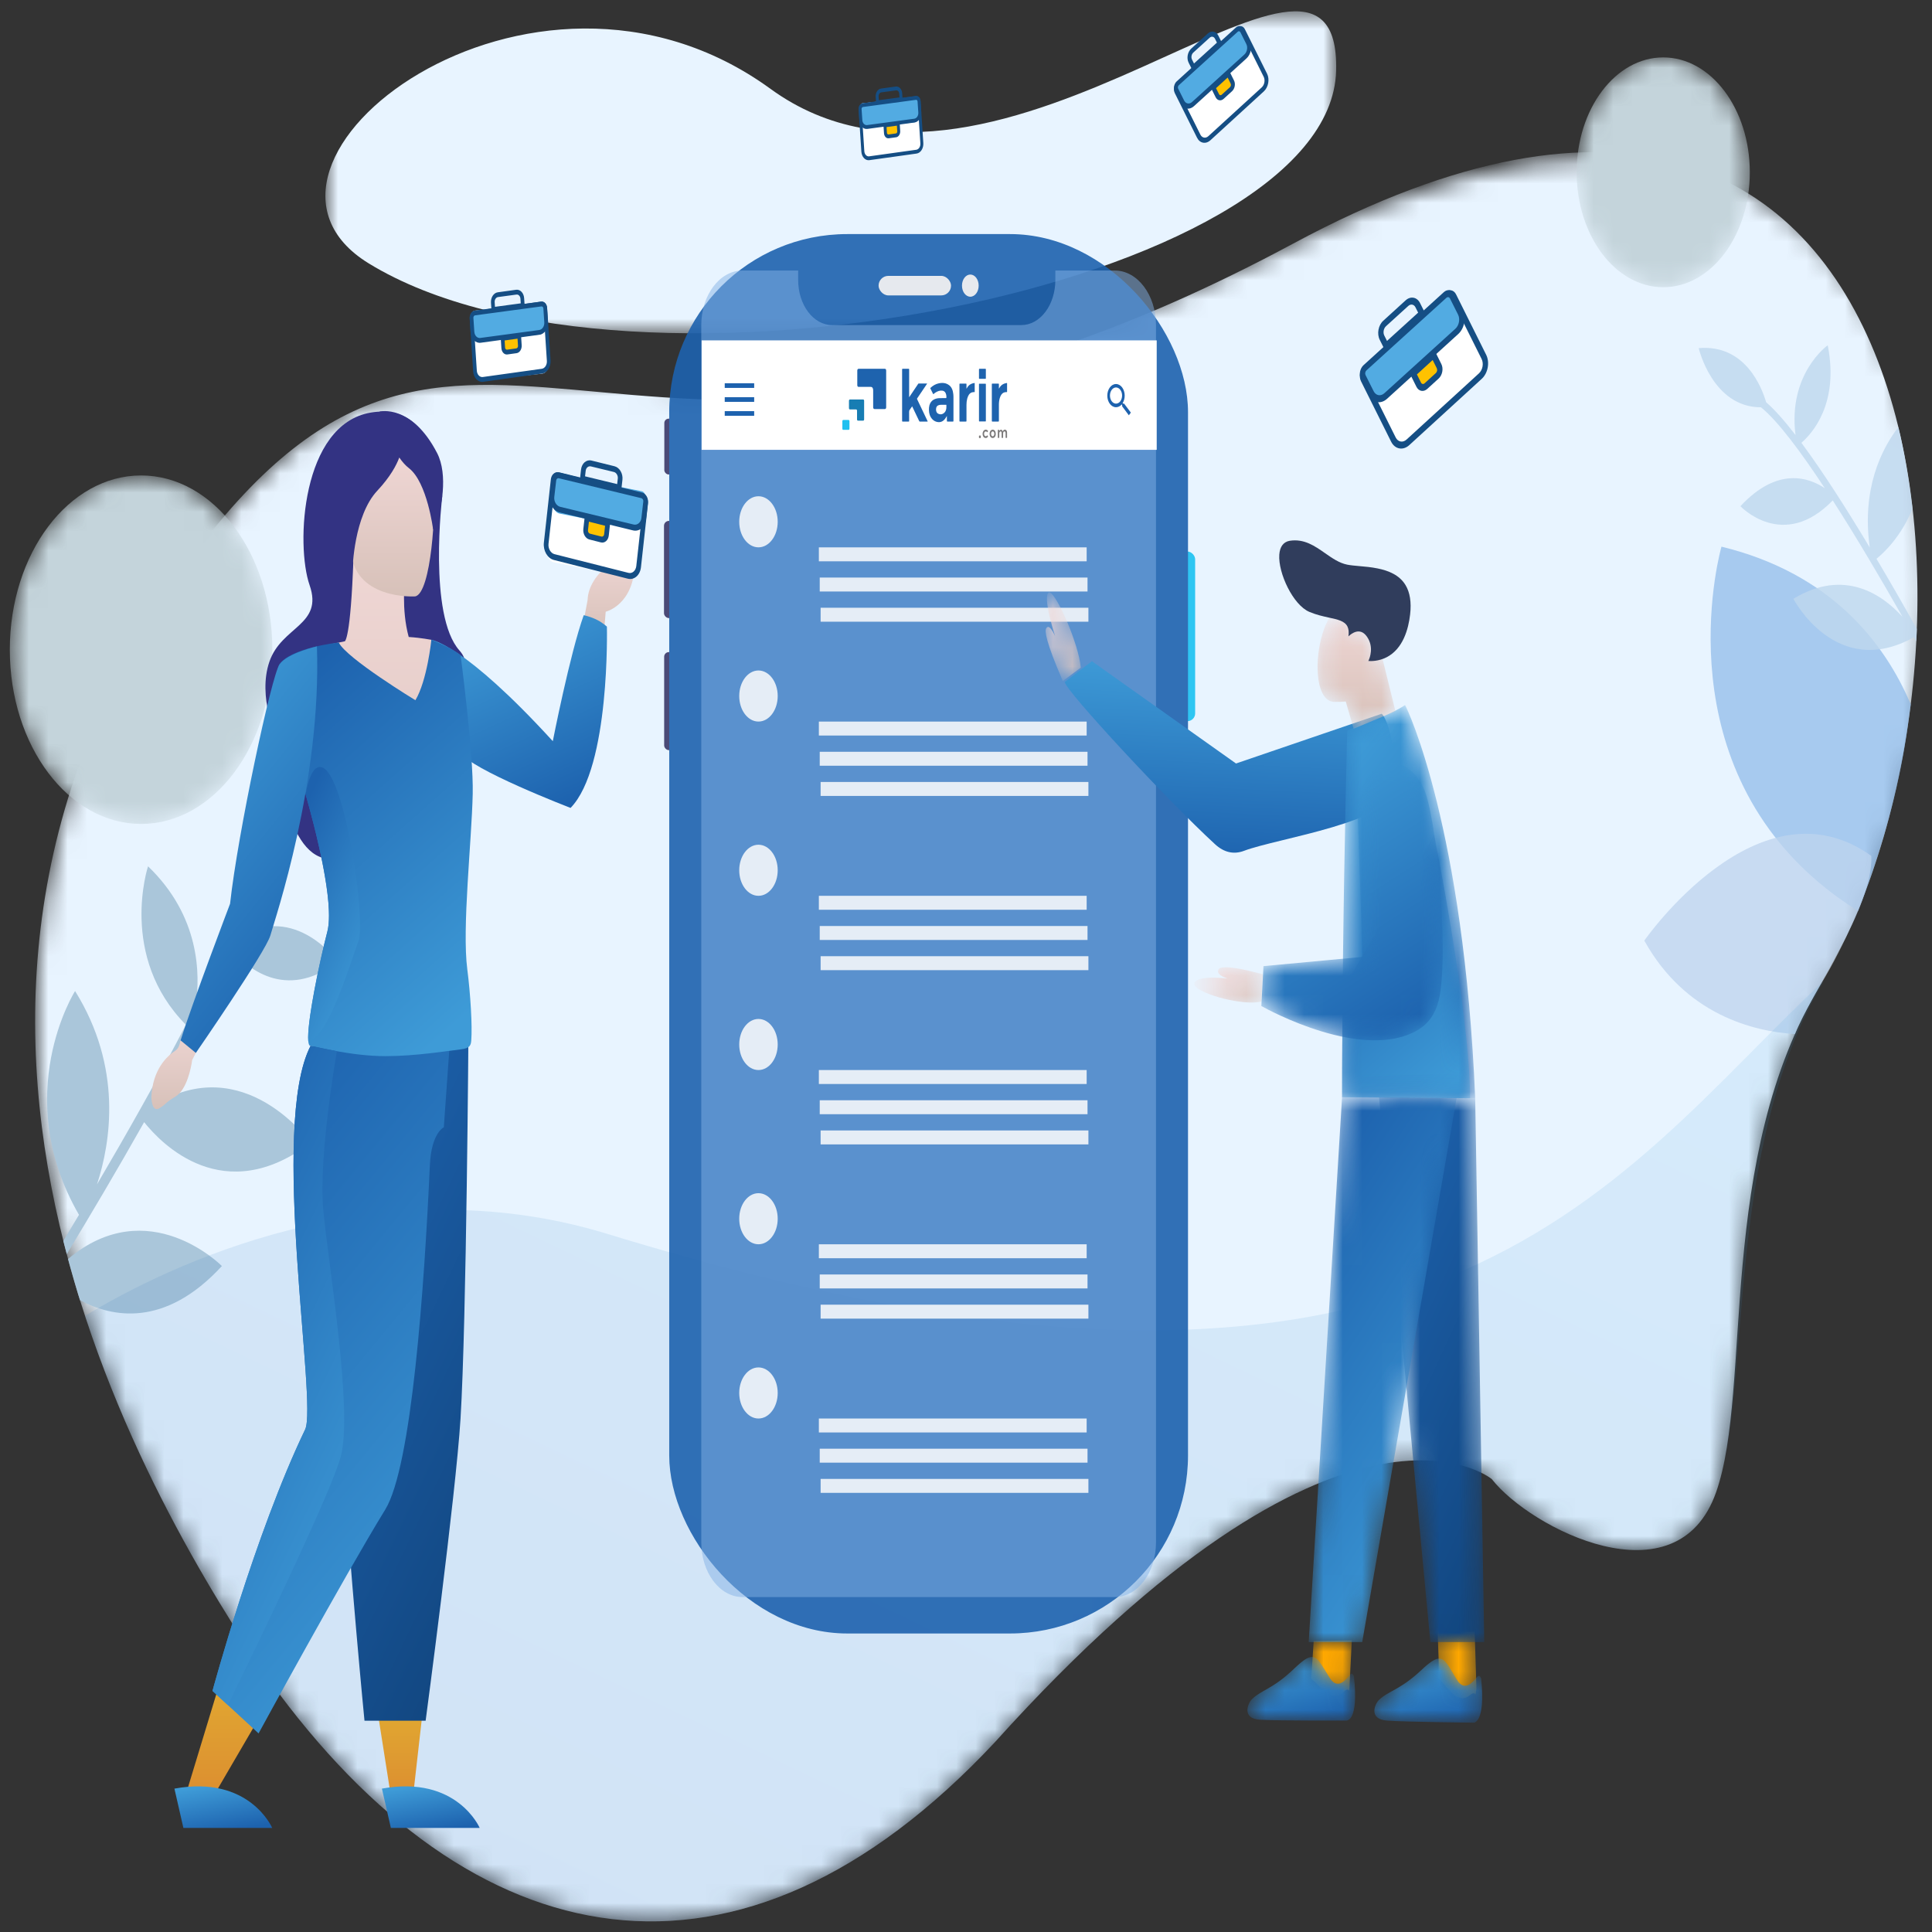 <svg width="100" height="100" viewBox="0 0 100 100" fill="none" xmlns="http://www.w3.org/2000/svg">
<rect x="0" y="0" width="100" height="100" fill="#333333" stroke="none"/>
<mask id="mask0_7187_23570" style="mask-type:alpha" maskUnits="userSpaceOnUse" x="0" y="0" width="100" height="100">
<rect width="100" height="100" fill="white"/>
</mask>
<g mask="url(#mask0_7187_23570)">
<mask id="mask1_7187_23570" style="mask-type:alpha" maskUnits="userSpaceOnUse" x="1" y="8" width="99" height="92">
<path fill-rule="evenodd" clip-rule="evenodd" d="M31.556 19.893C23.254 19.295 17.679 18.697 10.327 28.308C-8.014 52.286 8.134 78.368 13.955 86.993C24.406 101.476 38.236 104.351 51.493 90.178C69.524 70.168 77.215 76.557 77.215 76.557C79.206 79.103 86.798 83.012 88.826 77.233C90.725 71.82 89.143 59.593 94.41 50.755C103.479 35.537 102.359 8.163 82.746 8.165C78.412 8.165 73.174 9.502 66.945 12.602C49.991 21.041 39.52 20.467 31.556 19.893Z" fill="white"/>
</mask>
<g mask="url(#mask1_7187_23570)">
<path fill-rule="evenodd" clip-rule="evenodd" d="M10.327 28.308C24.731 9.477 32.67 31.037 66.945 12.603C101.22 -5.832 104.247 34.473 94.241 50.957C88.783 59.948 90.725 71.82 88.826 77.234C86.798 83.012 79.207 79.103 77.215 76.557C77.215 76.557 69.524 70.168 51.493 90.178C38.236 104.351 24.406 101.476 13.955 86.993C8.134 78.368 -8.014 52.286 10.327 28.308Z" fill="#E8F4FF"/>
</g>
<path fill-rule="evenodd" clip-rule="evenodd" d="M13.481 45.239C14.178 44.552 16.032 42.27 14.995 38.206C14.995 38.206 12.234 40.5 13.088 44.844C12.714 46.57 11.578 49.177 10.129 52.051C10.374 50.419 10.343 47.417 7.663 44.84C7.663 44.84 6.117 49.502 9.622 53.042C8.198 55.792 6.541 58.715 5.022 61.301C5.736 59.11 6.348 55.248 3.886 51.296C3.886 51.296 0.495 56.662 4.088 62.879C3.809 63.346 3.538 63.797 3.278 64.227C3.304 64.34 3.38 64.627 3.426 64.803C3.439 64.849 3.449 64.887 3.455 64.913C4.637 62.966 6.059 60.571 7.461 58.083C8.36 59.211 11.589 62.556 16.076 59.152C16.076 59.152 12.647 54.287 7.94 57.226C9.481 54.458 10.962 51.624 12.033 49.203C12.713 50.008 14.732 51.875 17.487 49.785C17.487 49.785 15.323 46.715 12.34 48.493C12.863 47.255 13.261 46.147 13.481 45.239ZM4.141 67.296C5.784 68.184 8.53 68.744 11.485 65.53C11.485 65.53 7.681 61.672 3.521 65.165C3.615 65.542 4.097 67.199 4.141 67.296Z" fill="#AAC6DA"/>
<path opacity="0.641" fill-rule="evenodd" clip-rule="evenodd" d="M98.9 36.457C97.548 33.272 94.778 29.681 89.103 28.294C89.103 28.294 86.073 38.801 94.086 45.628C94.713 46.162 95.406 46.673 96.174 47.155C98.395 41.483 98.737 37.562 98.9 36.457Z" fill="#84B3E6"/>
<path opacity="0.764" fill-rule="evenodd" clip-rule="evenodd" d="M92.905 53.526C90.75 53.384 87.238 52.52 85.109 48.686C85.109 48.686 91.04 40.136 96.857 44.3C96.994 46.916 93.646 51.572 92.905 53.526Z" fill="#BED4EE"/>
<path opacity="0.803" fill-rule="evenodd" clip-rule="evenodd" d="M93.24 22.919C93.792 22.443 95.203 20.893 94.603 17.871C94.603 17.871 92.531 19.339 92.936 22.517C92.375 21.79 91.859 21.204 91.415 20.82C91.195 20.062 90.335 17.811 87.925 18.019C87.925 18.019 88.635 21.087 91.15 21.082C92.008 21.778 93.189 23.352 94.45 25.269C93.633 24.72 92.001 24.135 90.084 26.201C90.084 26.201 92.294 28.554 94.862 25.902C96.086 27.805 97.361 29.97 98.471 31.925C97.471 30.82 95.493 29.372 92.824 30.994C92.824 30.994 95.032 35.232 99.067 32.982C99.108 33.053 99.147 33.124 99.187 33.195C99.194 33.058 99.198 32.97 99.201 32.905C99.202 32.905 99.203 32.904 99.204 32.904C99.204 32.904 99.203 32.902 99.201 32.898C99.204 32.841 99.205 32.803 99.207 32.767C99.209 32.712 99.211 32.659 99.216 32.551C98.577 31.41 97.865 30.166 97.127 28.923C97.53 28.596 98.404 27.766 98.992 26.329C98.82 24.919 98.628 23.68 98.259 22.106C97.379 23.254 96.354 25.303 96.778 28.338C95.582 26.346 94.339 24.397 93.24 22.919Z" fill="#BED7EE"/>
<path opacity="0.114" fill-rule="evenodd" clip-rule="evenodd" d="M31.443 63.868C19.49 60.2 8.634 65.55 4.4 68.108C7.165 76.546 11.488 83.338 13.955 86.993C24.406 101.476 38.236 104.351 51.493 90.178C69.524 70.168 77.215 76.557 77.215 76.557C79.206 79.104 86.798 83.012 88.826 77.234C90.725 71.82 89.143 59.594 94.41 50.755C83.256 61.189 74.276 77.012 31.443 63.868Z" fill="url(#paint0_linear_7187_23570)"/>
<mask id="mask2_7187_23570" style="mask-type:alpha" maskUnits="userSpaceOnUse" x="16" y="0" width="54" height="18">
<path fill-rule="evenodd" clip-rule="evenodd" d="M16.843 0.586H69.161V17.251H16.843V0.586Z" fill="white"/>
</mask>
<g mask="url(#mask2_7187_23570)">
<path fill-rule="evenodd" clip-rule="evenodd" d="M19.082 13.631C32.655 21.958 68.879 14.776 69.158 3.66C69.418 -6.729 51.803 13.27 39.881 4.599C27.447 -4.445 10.752 8.52 19.082 13.631Z" fill="#E8F4FF"/>
</g>
<mask id="mask3_7187_23570" style="mask-type:alpha" maskUnits="userSpaceOnUse" x="81" y="2" width="10" height="13">
<path fill-rule="evenodd" clip-rule="evenodd" d="M81.607 8.919C81.607 12.204 83.614 14.867 86.089 14.867C88.563 14.867 90.57 12.204 90.57 8.919C90.57 5.634 88.563 2.971 86.089 2.971C83.614 2.971 81.607 5.634 81.607 8.919Z" fill="white"/>
</mask>
<g mask="url(#mask3_7187_23570)">
<path fill-rule="evenodd" clip-rule="evenodd" d="M81.607 8.919C81.607 12.204 83.614 14.867 86.089 14.867C88.563 14.867 90.57 12.204 90.57 8.919C90.57 5.634 88.563 2.971 86.089 2.971C83.614 2.971 81.607 5.634 81.607 8.919Z" fill="#C4D4DB"/>
</g>
<mask id="mask4_7187_23570" style="mask-type:alpha" maskUnits="userSpaceOnUse" x="0" y="24" width="15" height="19">
<path fill-rule="evenodd" clip-rule="evenodd" d="M0.508 33.628C0.508 38.609 3.55 42.647 7.303 42.647C11.056 42.647 14.098 38.609 14.098 33.628C14.098 28.646 11.056 24.609 7.303 24.609C3.55 24.609 0.508 28.646 0.508 33.628Z" fill="white"/>
</mask>
<g mask="url(#mask4_7187_23570)">
<path fill-rule="evenodd" clip-rule="evenodd" d="M0.508 33.628C0.508 38.609 3.55 42.647 7.303 42.647C11.056 42.647 14.098 38.609 14.098 33.628C14.098 28.646 11.056 24.609 7.303 24.609C3.55 24.609 0.508 28.646 0.508 33.628Z" fill="#C4D4DB"/>
</g>
<g opacity="0.9">
<rect x="61.059" y="28.547" width="0.802" height="8.78" rx="0.401" fill="#1AC1F1"/>
<rect x="34.385" y="21.669" width="0.45" height="2.891" rx="0.225" fill="#3A3768"/>
<rect x="34.368" y="26.961" width="0.507" height="5.032" rx="0.254" fill="#3A3768"/>
<rect x="34.377" y="33.752" width="0.483" height="5.075" rx="0.242" fill="#3A3768"/>
<rect x="34.639" y="12.116" width="26.852" height="72.433" rx="9.215" fill="#1D62AE"/>
<rect x="45.475" y="14.279" width="3.75" height="1.011" rx="0.505" fill="#E6E8EC"/>
<ellipse cx="50.224" cy="14.784" rx="0.432" ry="0.574" fill="#E6E8EC"/>
</g>
<path opacity="0.5" d="M57.701 14.003H54.625V14.495C54.625 15.114 54.44 15.706 54.111 16.143C53.781 16.58 53.335 16.826 52.869 16.826H43.069C42.099 16.826 41.313 15.783 41.313 14.495V14.003H38.431C37.253 14.003 36.298 15.271 36.298 16.834V79.832C36.298 81.396 37.253 82.663 38.431 82.663H57.701C58.879 82.663 59.834 81.396 59.834 79.832V16.834C59.834 15.271 58.879 14.003 57.701 14.003Z" fill="#84B3E6"/>
<path fill-rule="evenodd" clip-rule="evenodd" d="M19.412 87.758L20.213 92.845L21.421 92.607L21.955 87.904L19.412 87.758Z" fill="url(#paint1_linear_7187_23570)"/>
<path fill-rule="evenodd" clip-rule="evenodd" d="M20.231 94.612H24.828C24.828 94.612 23.652 91.869 19.768 92.579L20.231 94.612Z" fill="url(#paint2_linear_7187_23570)"/>
<path fill-rule="evenodd" clip-rule="evenodd" d="M11.729 85.938L9.715 92.565L11.138 92.816L14.088 87.758L11.729 85.938Z" fill="url(#paint3_linear_7187_23570)"/>
<path fill-rule="evenodd" clip-rule="evenodd" d="M9.028 92.579L9.492 94.612H14.088C14.088 94.612 12.912 91.869 9.028 92.579Z" fill="url(#paint4_linear_7187_23570)"/>
<path fill-rule="evenodd" clip-rule="evenodd" d="M31.244 32.978L31.351 31.662C31.351 31.662 32.798 31.326 32.859 29.189C32.859 29.189 32.836 28.311 32.395 28.604C31.955 28.897 32.148 28.867 31.522 29.262C30.896 29.657 30.429 30.392 30.415 31.052L30.126 32.602L31.244 32.978Z" fill="url(#paint5_linear_7187_23570)"/>
<path fill-rule="evenodd" clip-rule="evenodd" d="M24.249 53.112C24.249 53.112 24.15 68.359 23.836 73.442C23.595 77.347 22.031 89.063 22.031 89.063H18.866C18.866 89.063 15.996 59.877 17.436 54.411L24.249 53.112Z" fill="url(#paint6_linear_7187_23570)"/>
<path fill-rule="evenodd" clip-rule="evenodd" d="M22.889 25.704C22.889 25.704 22.776 20.745 19.189 21.355C15.602 21.965 15.301 28.205 16.024 30.285C16.748 32.365 14.578 32.406 13.945 34.246C13.312 36.086 14.336 38.166 14.337 38.686C14.337 39.206 14.775 44.536 17.156 44.456C19.537 44.376 23.538 44.219 23.348 38.646C23.251 35.791 24.724 34.724 23.782 33.67C22.149 31.843 22.889 25.704 22.889 25.704Z" fill="#333383"/>
<path fill-rule="evenodd" clip-rule="evenodd" d="M15.793 73.992C16.447 72.633 13.935 58.284 16.074 54.136L16.962 54.134L23.27 54.137L22.972 58.35C22.972 58.35 22.332 58.625 22.251 60.291C21.962 66.64 21.313 75.902 19.939 78.137C17.798 81.621 13.384 89.721 13.384 89.721L11.793 88.254L10.999 87.522C10.999 87.522 13.182 79.428 15.793 73.992Z" fill="url(#paint7_linear_7187_23570)"/>
<path fill-rule="evenodd" clip-rule="evenodd" d="M15.639 33.777C16.431 33.508 17.17 33.32 17.846 33.193C17.846 33.193 18.149 33.113 18.294 28.891L20.962 29.97C20.962 29.97 20.76 31.528 21.155 32.97C21.863 33.018 22.276 33.115 22.328 33.115C22.328 33.115 24.611 39.663 24.245 42.663C23.879 45.662 23.99 54.017 23.99 54.017L16.052 54.006C16.052 54.006 16.329 51.814 17.061 49.346C17.793 46.877 15.639 33.777 15.639 33.777Z" fill="url(#paint8_linear_7187_23570)"/>
<path fill-rule="evenodd" clip-rule="evenodd" d="M22.328 33.115C22.328 33.115 24.007 33.321 28.613 38.363C28.613 38.363 29.497 33.849 30.213 31.843C30.213 31.843 30.546 31.902 30.932 32.1C31.195 32.235 31.413 32.433 31.413 32.433C31.413 32.433 31.59 39.711 29.532 41.818C29.532 41.818 24.254 39.786 23.866 38.955C23.478 38.123 22.328 33.115 22.328 33.115Z" fill="url(#paint9_linear_7187_23570)"/>
<path fill-rule="evenodd" clip-rule="evenodd" d="M9.761 52.956L9.345 53.849C9.295 54.093 9.237 54.276 9.066 54.388C8.654 54.657 7.893 55.348 7.835 56.8C7.835 56.8 7.848 57.621 8.263 57.355C8.678 57.089 8.497 57.114 9.087 56.755C9.676 56.396 9.895 55.255 9.947 54.867L10.357 54.075L9.761 52.956Z" fill="url(#paint10_linear_7187_23570)"/>
<path fill-rule="evenodd" clip-rule="evenodd" d="M15.53 40.135C15.539 40.162 15.543 40.176 15.543 40.176C15.543 40.176 15.656 40.535 15.817 41.106C16.325 42.891 17.325 46.75 16.943 48.222C16.516 49.869 15.876 52.972 15.956 53.881C15.97 54.044 16.007 54.136 16.074 54.136C16.165 54.136 16.692 54.275 17.436 54.41H17.437C18.146 54.539 19.052 54.666 19.962 54.666C21.516 54.666 23.186 54.391 23.862 54.313C24.333 54.259 24.374 54.091 24.393 53.85C24.451 53.097 24.353 51.454 24.187 50.173C23.909 48.026 24.413 43.569 24.468 41.084C24.515 39.01 23.841 33.915 23.841 33.915C23.841 33.915 23.549 33.612 22.328 33.115C22.328 33.115 22.111 35.231 21.501 36.243C21.501 36.243 17.926 34.071 17.533 33.255C17.533 33.255 15.033 33.531 14.471 34.381C13.939 35.185 15.374 39.656 15.53 40.135Z" fill="url(#paint11_linear_7187_23570)"/>
<path fill-rule="evenodd" clip-rule="evenodd" d="M16.404 33.454C16.404 33.454 14.887 33.806 14.471 34.381C14.055 34.957 12.305 43.137 11.908 46.779C11.908 46.779 9.981 51.844 9.345 53.849L10.137 54.499C10.137 54.499 13.758 49.259 13.995 48.415C14.232 47.57 16.646 40.5 16.404 33.454Z" fill="url(#paint12_linear_7187_23570)"/>
<path fill-rule="evenodd" clip-rule="evenodd" d="M16.555 39.7C16.61 39.7 16.669 39.715 16.73 39.746C17.902 40.34 18.953 47.702 18.547 48.731C18.177 49.666 17.017 53.737 15.956 53.881C15.951 53.828 15.949 53.769 15.949 53.703C15.949 52.62 16.541 49.774 16.943 48.222C17.002 47.995 17.028 47.711 17.028 47.387C17.028 45.609 16.247 42.616 15.817 41.106C15.968 40.312 16.198 39.7 16.555 39.7Z" fill="url(#paint13_linear_7187_23570)"/>
<path fill-rule="evenodd" clip-rule="evenodd" d="M10.999 87.521L11.793 88.253C13.236 85.306 17.101 77.335 17.633 75.409C18.29 73.034 16.977 65.355 16.73 62.584C16.483 59.814 17.437 54.41 17.437 54.41L16.074 54.136C13.935 58.284 16.447 72.633 15.793 73.992C13.182 79.427 10.999 87.521 10.999 87.521Z" fill="url(#paint14_linear_7187_23570)"/>
<path fill-rule="evenodd" clip-rule="evenodd" d="M21.481 30.87C21.481 30.87 18.226 31.067 18.165 28.375C18.103 25.682 17.642 23.895 19.717 23.655C21.793 23.415 22.22 24.426 22.406 25.318C22.591 26.21 22.326 30.749 21.481 30.87Z" fill="url(#paint15_linear_7187_23570)"/>
<path fill-rule="evenodd" clip-rule="evenodd" d="M18.103 23.503C18.807 22.729 19.653 21.302 19.653 21.302C19.653 21.302 21.304 20.892 22.626 23.452C23.195 24.555 22.894 26.407 22.419 27.416C22.419 27.416 22.115 24.962 21.164 24.23C20.984 24.092 20.818 23.9 20.667 23.681C20.523 24.07 20.21 24.672 19.529 25.399C18.316 26.694 18.252 29.43 18.252 29.43C18.252 29.43 17.008 24.707 18.103 23.503Z" fill="#333383"/>
<rect x="36.317" y="17.618" width="23.554" height="5.665" fill="white"/>
<path fill-rule="evenodd" clip-rule="evenodd" d="M45.868 20.131V21.073C45.868 21.139 45.845 21.172 45.798 21.173C45.621 21.173 45.443 21.173 45.266 21.172C45.22 21.172 45.195 21.137 45.195 21.072C45.195 20.782 45.195 20.492 45.195 20.202C45.195 20.089 45.15 20.025 45.068 20.025C44.86 20.025 44.653 20.025 44.444 20.025C44.397 20.025 44.373 19.992 44.373 19.925C44.373 19.68 44.373 19.434 44.373 19.188C44.373 19.124 44.397 19.089 44.443 19.089C44.895 19.088 45.347 19.088 45.8 19.089C45.845 19.089 45.868 19.123 45.868 19.187V20.131Z" fill="#1E63AE"/>
<path fill-rule="evenodd" clip-rule="evenodd" d="M47.057 20.563C47.102 20.496 47.143 20.435 47.184 20.374C47.297 20.206 47.41 20.038 47.524 19.869C47.53 19.859 47.537 19.851 47.549 19.851C47.693 19.852 47.837 19.852 47.981 19.852C47.983 19.852 47.985 19.853 47.989 19.854C47.95 19.912 47.913 19.968 47.875 20.024C47.742 20.222 47.608 20.42 47.474 20.618C47.462 20.634 47.462 20.645 47.471 20.664C47.65 21.04 47.829 21.416 48.008 21.791C48.012 21.799 48.017 21.806 48.018 21.817C48.011 21.823 48.004 21.82 47.997 21.82C47.868 21.82 47.739 21.82 47.61 21.821C47.594 21.821 47.586 21.813 47.578 21.796C47.461 21.55 47.343 21.305 47.226 21.059C47.222 21.05 47.218 21.042 47.212 21.031C47.171 21.091 47.132 21.152 47.09 21.206C47.062 21.241 47.055 21.279 47.056 21.329C47.058 21.478 47.057 21.628 47.057 21.778C47.057 21.817 47.054 21.82 47.026 21.82C46.925 21.82 46.825 21.82 46.724 21.82C46.696 21.82 46.693 21.816 46.693 21.777V19.132C46.693 19.094 46.697 19.089 46.724 19.089H47.026C47.055 19.089 47.057 19.092 47.057 19.133V20.521V20.563Z" fill="#1E63AE"/>
<path fill-rule="evenodd" clip-rule="evenodd" d="M48.822 20.952C48.783 20.952 48.745 20.952 48.707 20.952C48.656 20.953 48.606 20.959 48.558 20.983C48.508 21.008 48.47 21.05 48.455 21.124C48.43 21.243 48.47 21.364 48.553 21.409C48.647 21.459 48.742 21.46 48.833 21.399C48.909 21.348 48.964 21.269 48.98 21.149C48.988 21.09 48.984 21.029 48.985 20.968C48.986 20.949 48.977 20.952 48.968 20.952H48.822ZM49.011 21.529C48.979 21.58 48.953 21.628 48.921 21.671C48.818 21.808 48.695 21.863 48.555 21.848C48.438 21.836 48.332 21.786 48.24 21.682C48.138 21.566 48.087 21.415 48.082 21.233C48.08 21.149 48.084 21.065 48.105 20.985C48.143 20.84 48.22 20.75 48.318 20.691C48.426 20.627 48.539 20.608 48.655 20.607C48.753 20.606 48.851 20.607 48.949 20.606C48.986 20.606 48.986 20.606 48.986 20.556C48.987 20.516 48.983 20.477 48.976 20.438C48.951 20.312 48.88 20.235 48.777 20.221C48.646 20.202 48.524 20.25 48.407 20.326C48.376 20.346 48.346 20.369 48.318 20.396C48.31 20.405 48.305 20.407 48.298 20.393C48.251 20.297 48.203 20.201 48.155 20.105C48.148 20.091 48.152 20.085 48.16 20.077C48.291 19.953 48.435 19.874 48.592 19.841C48.712 19.815 48.832 19.811 48.951 19.846C49.014 19.865 49.074 19.896 49.13 19.94C49.259 20.041 49.323 20.2 49.343 20.4C49.35 20.46 49.351 20.52 49.351 20.58C49.351 20.977 49.351 21.375 49.351 21.772C49.351 21.818 49.35 21.82 49.316 21.82H49.046C49.014 21.82 49.011 21.817 49.011 21.773V21.529Z" fill="#1E63AE"/>
<path fill-rule="evenodd" clip-rule="evenodd" d="M51.706 20.117C51.724 20.086 51.741 20.055 51.76 20.027C51.828 19.926 51.916 19.877 52.009 19.847C52.043 19.836 52.076 19.83 52.11 19.824C52.122 19.822 52.126 19.826 52.126 19.843C52.126 19.986 52.125 20.129 52.126 20.271C52.126 20.293 52.12 20.295 52.107 20.295C52.057 20.293 52.008 20.298 51.96 20.318C51.855 20.362 51.791 20.464 51.75 20.6C51.717 20.71 51.703 20.826 51.703 20.944C51.702 21.22 51.703 21.495 51.703 21.77C51.703 21.816 51.7 21.82 51.668 21.82C51.568 21.82 51.467 21.82 51.367 21.82C51.342 21.82 51.337 21.813 51.337 21.779C51.337 21.151 51.337 20.523 51.337 19.895C51.337 19.861 51.342 19.856 51.366 19.856C51.468 19.855 51.57 19.855 51.672 19.856C51.698 19.856 51.703 19.862 51.703 19.897C51.703 19.96 51.703 20.023 51.703 20.087C51.703 20.096 51.701 20.106 51.706 20.117Z" fill="#1E63AE"/>
<path fill-rule="evenodd" clip-rule="evenodd" d="M50.025 20.123C50.035 20.107 50.041 20.098 50.047 20.087C50.113 19.958 50.206 19.892 50.313 19.853C50.353 19.839 50.393 19.831 50.434 19.824C50.446 19.822 50.451 19.825 50.45 19.843C50.45 19.986 50.45 20.128 50.451 20.271C50.451 20.293 50.444 20.296 50.432 20.295C50.386 20.294 50.341 20.297 50.297 20.313C50.174 20.357 50.105 20.477 50.063 20.634C50.036 20.737 50.025 20.843 50.025 20.952C50.025 21.226 50.025 21.499 50.025 21.772C50.025 21.817 50.023 21.82 49.991 21.82C49.891 21.82 49.791 21.82 49.691 21.82C49.665 21.82 49.661 21.815 49.661 21.779V19.898C49.661 19.859 49.663 19.856 49.692 19.856C49.792 19.855 49.893 19.855 49.994 19.856C50.022 19.856 50.025 19.86 50.025 19.898V20.123Z" fill="#1E63AE"/>
<path fill-rule="evenodd" clip-rule="evenodd" d="M50.672 20.836V19.906C50.672 19.862 50.673 19.861 50.705 19.861C50.803 19.861 50.902 19.861 51 19.861C51.026 19.861 51.028 19.863 51.028 19.9V21.774C51.028 21.811 51.026 21.814 51.001 21.814C50.9 21.814 50.8 21.814 50.7 21.814C50.675 21.814 50.672 21.811 50.672 21.774C50.672 21.462 50.672 21.149 50.672 20.836Z" fill="#1E63AE"/>
<path fill-rule="evenodd" clip-rule="evenodd" d="M44.727 21.227C44.727 21.384 44.727 21.542 44.727 21.699C44.727 21.75 44.711 21.772 44.675 21.772C44.587 21.772 44.499 21.772 44.411 21.772C44.376 21.772 44.36 21.75 44.36 21.699C44.36 21.556 44.36 21.414 44.36 21.271C44.36 21.213 44.343 21.191 44.301 21.191H43.997C43.958 21.191 43.942 21.169 43.942 21.116V20.753C43.942 20.703 43.959 20.678 43.995 20.678C44.222 20.678 44.448 20.678 44.675 20.678C44.71 20.678 44.727 20.702 44.727 20.752C44.727 20.91 44.727 21.068 44.727 21.227Z" fill="#177DB3"/>
<path fill-rule="evenodd" clip-rule="evenodd" d="M43.601 21.994C43.601 21.931 43.601 21.867 43.601 21.804C43.601 21.762 43.618 21.737 43.648 21.737C43.739 21.737 43.829 21.737 43.92 21.737C43.95 21.737 43.968 21.762 43.968 21.804C43.968 21.931 43.968 22.057 43.968 22.184C43.968 22.224 43.95 22.249 43.921 22.249C43.83 22.249 43.739 22.249 43.647 22.249C43.618 22.249 43.601 22.225 43.601 22.184C43.601 22.121 43.601 22.058 43.601 21.994Z" fill="#1FC0F0"/>
<path fill-rule="evenodd" clip-rule="evenodd" d="M51.028 19.35C51.028 19.425 51.028 19.501 51.028 19.576C51.028 19.6 51.022 19.609 51.005 19.609C50.902 19.608 50.799 19.608 50.696 19.609C50.679 19.609 50.672 19.6 50.672 19.576C50.673 19.424 50.673 19.273 50.672 19.121C50.672 19.097 50.679 19.088 50.696 19.088C50.799 19.089 50.902 19.089 51.005 19.088C51.022 19.088 51.028 19.097 51.028 19.121C51.028 19.198 51.028 19.274 51.028 19.35Z" fill="#1E63AE"/>
<path fill-rule="evenodd" clip-rule="evenodd" d="M51.724 22.297C51.804 22.214 51.854 22.221 51.899 22.325C51.907 22.312 51.913 22.298 51.922 22.288C51.962 22.238 52.009 22.226 52.058 22.25C52.103 22.272 52.124 22.322 52.125 22.386C52.127 22.472 52.125 22.558 52.126 22.644C52.126 22.66 52.123 22.667 52.11 22.666C52.095 22.665 52.08 22.665 52.066 22.666C52.052 22.668 52.049 22.66 52.049 22.642C52.049 22.578 52.049 22.514 52.049 22.449C52.049 22.437 52.049 22.425 52.048 22.414C52.046 22.363 52.028 22.334 51.997 22.33C51.964 22.325 51.934 22.354 51.925 22.4C51.923 22.416 51.922 22.433 51.921 22.45C51.921 22.514 51.921 22.578 51.921 22.643C51.922 22.66 51.918 22.668 51.905 22.666C51.89 22.665 51.875 22.665 51.86 22.666C51.846 22.668 51.843 22.659 51.844 22.642C51.844 22.566 51.844 22.49 51.843 22.413C51.843 22.367 51.829 22.338 51.805 22.331C51.777 22.322 51.746 22.342 51.732 22.379C51.728 22.388 51.726 22.397 51.725 22.407C51.723 22.42 51.722 22.434 51.722 22.448C51.722 22.496 51.722 22.543 51.722 22.591C51.722 22.671 51.715 22.679 51.657 22.666C51.644 22.663 51.647 22.651 51.647 22.64C51.646 22.517 51.646 22.395 51.646 22.272V22.269C51.645 22.252 51.65 22.245 51.662 22.247C51.668 22.248 51.673 22.247 51.679 22.247C51.718 22.247 51.718 22.247 51.724 22.297Z" fill="#7C7A7A"/>
<path fill-rule="evenodd" clip-rule="evenodd" d="M51.465 22.455C51.465 22.381 51.43 22.328 51.382 22.329C51.333 22.329 51.299 22.382 51.299 22.457C51.299 22.53 51.334 22.584 51.383 22.583C51.431 22.582 51.465 22.529 51.465 22.455ZM51.381 22.672C51.288 22.672 51.221 22.579 51.222 22.453C51.223 22.328 51.291 22.239 51.386 22.24C51.478 22.241 51.542 22.333 51.541 22.464C51.541 22.582 51.471 22.673 51.381 22.672Z" fill="#7C7A7A"/>
<path fill-rule="evenodd" clip-rule="evenodd" d="M51.02 22.672C50.956 22.669 50.903 22.636 50.875 22.552C50.849 22.471 50.854 22.391 50.894 22.32C50.95 22.222 51.07 22.212 51.135 22.297C51.141 22.305 51.143 22.312 51.136 22.321C51.135 22.323 51.135 22.324 51.134 22.326C51.125 22.341 51.119 22.363 51.107 22.371C51.094 22.381 51.085 22.355 51.073 22.347C51.007 22.303 50.938 22.354 50.936 22.45C50.935 22.502 50.949 22.543 50.983 22.566C51.017 22.589 51.049 22.583 51.079 22.552C51.104 22.526 51.104 22.525 51.125 22.559C51.147 22.595 51.148 22.596 51.121 22.624C51.091 22.655 51.058 22.674 51.02 22.672Z" fill="#7C7A7A"/>
<path fill-rule="evenodd" clip-rule="evenodd" d="M50.721 22.545C50.768 22.546 50.766 22.535 50.766 22.609C50.765 22.673 50.773 22.674 50.719 22.674C50.664 22.674 50.673 22.673 50.672 22.608C50.672 22.534 50.668 22.546 50.721 22.545Z" fill="#7C7A7A"/>
<rect x="37.512" y="19.837" width="1.524" height="0.241" fill="#1D62AE"/>
<rect x="37.512" y="20.559" width="1.524" height="0.241" fill="#1D62AE"/>
<rect x="37.512" y="21.281" width="1.524" height="0.241" fill="#1D62AE"/>
<path fill-rule="evenodd" clip-rule="evenodd" d="M58.128 20.891H58.183L58.533 21.356L58.429 21.495L58.082 21.031V20.956L58.062 20.933C57.979 21.026 57.874 21.077 57.766 21.078C57.518 21.079 57.315 20.812 57.314 20.481C57.313 20.149 57.513 19.879 57.761 19.877C58.01 19.875 58.212 20.142 58.214 20.473C58.214 20.618 58.176 20.758 58.106 20.869L58.128 20.891ZM57.476 20.634C57.525 20.79 57.64 20.892 57.766 20.891C57.849 20.891 57.929 20.847 57.988 20.769C58.046 20.69 58.079 20.584 58.079 20.473C58.079 20.304 58.002 20.151 57.885 20.087C57.768 20.022 57.633 20.058 57.543 20.178C57.454 20.298 57.427 20.478 57.476 20.634Z" fill="#1D62AE"/>
<ellipse cx="39.258" cy="27.008" rx="0.996" ry="1.322" fill="#E5EDF6"/>
<rect x="42.384" y="28.331" width="13.861" height="0.722" fill="#E5EDF6"/>
<rect x="42.429" y="29.894" width="13.861" height="0.722" fill="#E5EDF6"/>
<rect x="42.475" y="31.457" width="13.861" height="0.722" fill="#E5EDF6"/>
<ellipse cx="39.258" cy="36.026" rx="0.996" ry="1.322" fill="#E5EDF6"/>
<rect x="42.384" y="37.349" width="13.861" height="0.722" fill="#E5EDF6"/>
<rect x="42.429" y="38.912" width="13.861" height="0.722" fill="#E5EDF6"/>
<rect x="42.475" y="40.475" width="13.861" height="0.722" fill="#E5EDF6"/>
<ellipse cx="39.258" cy="45.045" rx="0.996" ry="1.322" fill="#E5EDF6"/>
<rect x="42.384" y="46.367" width="13.861" height="0.722" fill="#E5EDF6"/>
<rect x="42.429" y="47.93" width="13.861" height="0.722" fill="#E5EDF6"/>
<rect x="42.475" y="49.493" width="13.861" height="0.722" fill="#E5EDF6"/>
<ellipse cx="39.258" cy="54.063" rx="0.996" ry="1.322" fill="#E5EDF6"/>
<rect x="42.384" y="55.385" width="13.861" height="0.722" fill="#E5EDF6"/>
<rect x="42.429" y="56.949" width="13.861" height="0.722" fill="#E5EDF6"/>
<rect x="42.475" y="58.512" width="13.861" height="0.722" fill="#E5EDF6"/>
<ellipse cx="39.258" cy="63.081" rx="0.996" ry="1.322" fill="#E5EDF6"/>
<rect x="42.384" y="64.404" width="13.861" height="0.722" fill="#E5EDF6"/>
<rect x="42.429" y="65.967" width="13.861" height="0.722" fill="#E5EDF6"/>
<rect x="42.475" y="67.53" width="13.861" height="0.722" fill="#E5EDF6"/>
<ellipse cx="39.258" cy="72.1" rx="0.996" ry="1.322" fill="#E5EDF6"/>
<rect x="42.384" y="73.422" width="13.861" height="0.722" fill="#E5EDF6"/>
<rect x="42.429" y="74.985" width="13.861" height="0.722" fill="#E5EDF6"/>
<rect x="42.475" y="76.548" width="13.861" height="0.722" fill="#E5EDF6"/>
<path fill-rule="evenodd" clip-rule="evenodd" d="M29.057 24.589L33.219 25.406C33.347 25.431 33.43 25.594 33.406 25.771L32.918 29.284C32.869 29.637 32.623 29.882 32.367 29.832L28.668 29.106C28.413 29.056 28.245 28.73 28.294 28.377L28.782 24.863C28.806 24.687 28.93 24.564 29.057 24.589Z" fill="white"/>
<path fill-rule="evenodd" clip-rule="evenodd" d="M33.228 25.544L28.921 24.453C28.722 24.403 28.54 24.562 28.512 24.809L28.151 28.087C28.105 28.499 28.337 28.9 28.667 28.984L32.496 29.953C32.826 30.037 33.131 29.771 33.176 29.36L33.538 26.082C33.565 25.835 33.426 25.594 33.228 25.544ZM28.753 24.874C28.762 24.792 28.823 24.739 28.889 24.756L33.194 25.844C33.26 25.861 33.306 25.941 33.297 26.023L32.936 29.295C32.909 29.542 32.726 29.701 32.528 29.651L28.701 28.683C28.503 28.633 28.364 28.393 28.391 28.146L28.753 24.874Z" fill="#154E84"/>
<path fill-rule="evenodd" clip-rule="evenodd" d="M29.007 24.59L33.216 25.421C33.346 25.446 33.43 25.612 33.405 25.792L33.271 26.767C33.221 27.125 32.972 27.375 32.714 27.324L28.972 26.586C28.714 26.535 28.545 26.203 28.594 25.844L28.729 24.869C28.753 24.689 28.878 24.565 29.007 24.59Z" fill="#52ABE2"/>
<path fill-rule="evenodd" clip-rule="evenodd" d="M33.231 25.495L28.954 24.45C28.758 24.402 28.576 24.556 28.549 24.795L28.45 25.659C28.405 26.057 28.634 26.444 28.962 26.524L32.763 27.453C33.091 27.533 33.394 27.276 33.439 26.878L33.538 26.014C33.565 25.775 33.427 25.543 33.231 25.495ZM28.789 24.868C28.798 24.789 28.858 24.738 28.924 24.754L33.195 25.785C33.26 25.801 33.306 25.877 33.297 25.956L33.199 26.809C33.172 27.044 32.99 27.197 32.794 27.149L28.997 26.233C28.801 26.186 28.663 25.956 28.69 25.721L28.789 24.868Z" fill="#154E84"/>
<path fill-rule="evenodd" clip-rule="evenodd" d="M30.414 26.821L31.455 27.025L31.367 27.664C31.342 27.841 31.219 27.964 31.091 27.939L30.512 27.825C30.384 27.8 30.301 27.637 30.325 27.46L30.414 26.821Z" fill="#FFC200"/>
<path fill-rule="evenodd" clip-rule="evenodd" d="M30.395 26.67C30.329 26.653 30.268 26.706 30.259 26.788L30.193 27.384C30.166 27.631 30.305 27.872 30.503 27.923L31.102 28.075C31.3 28.125 31.483 27.965 31.51 27.719L31.576 27.122C31.585 27.04 31.538 26.96 31.472 26.943L30.395 26.67ZM30.434 27.445L30.483 27.002L31.319 27.213L31.27 27.655C31.261 27.737 31.2 27.789 31.134 27.773L30.537 27.622C30.471 27.606 30.425 27.526 30.434 27.445Z" fill="#154E84"/>
<path fill-rule="evenodd" clip-rule="evenodd" d="M30.074 24.304L30.009 24.889L32.151 25.42L32.217 24.835C32.253 24.513 32.07 24.198 31.807 24.133L30.616 23.838C30.353 23.773 30.111 23.982 30.074 24.304ZM31.944 25.057L30.282 24.654L30.315 24.368C30.333 24.211 30.454 24.109 30.585 24.141L31.772 24.429C31.903 24.46 31.995 24.614 31.977 24.772L31.944 25.057Z" fill="#154E84"/>
<path fill-rule="evenodd" clip-rule="evenodd" d="M24.578 16.077L27.949 15.728C28.053 15.718 28.146 15.824 28.158 15.966L28.392 18.79C28.415 19.074 28.266 19.321 28.06 19.342L25.063 19.652C24.857 19.674 24.67 19.461 24.646 19.177L24.412 16.353C24.401 16.211 24.475 16.087 24.578 16.077Z" fill="white"/>
<path fill-rule="evenodd" clip-rule="evenodd" d="M28.01 15.612L24.574 16.091C24.416 16.113 24.298 16.297 24.312 16.501L24.489 19.212C24.511 19.553 24.743 19.799 25.006 19.762L28.061 19.336C28.324 19.299 28.52 18.993 28.497 18.653L28.32 15.941C28.307 15.737 28.168 15.59 28.01 15.612ZM24.503 16.476C24.498 16.407 24.538 16.346 24.59 16.339L28.026 15.86C28.078 15.853 28.125 15.902 28.129 15.97L28.306 18.679C28.32 18.883 28.202 19.066 28.044 19.088L24.99 19.514C24.832 19.536 24.693 19.388 24.68 19.184L24.503 16.476Z" fill="#154E84"/>
<path fill-rule="evenodd" clip-rule="evenodd" d="M24.58 16.083L27.983 15.729C28.087 15.718 28.182 15.826 28.194 15.97L28.258 16.753C28.282 17.041 28.131 17.292 27.923 17.314L24.898 17.629C24.689 17.651 24.501 17.435 24.477 17.146L24.413 16.363C24.401 16.219 24.476 16.094 24.58 16.083Z" fill="#52ABE2"/>
<path fill-rule="evenodd" clip-rule="evenodd" d="M28.006 15.611L24.574 16.078C24.416 16.099 24.298 16.279 24.312 16.479L24.36 17.203C24.382 17.536 24.614 17.777 24.877 17.741L27.928 17.326C28.191 17.29 28.386 16.991 28.364 16.657L28.316 15.934C28.303 15.734 28.164 15.589 28.006 15.611ZM24.503 16.455C24.498 16.389 24.537 16.329 24.59 16.322L28.022 15.86C28.074 15.852 28.121 15.9 28.125 15.966L28.173 16.684C28.186 16.882 28.069 17.06 27.911 17.081L24.861 17.492C24.703 17.514 24.564 17.37 24.551 17.172L24.503 16.455Z" fill="#154E84"/>
<path fill-rule="evenodd" clip-rule="evenodd" d="M26.015 17.479L26.858 17.392L26.901 17.906C26.913 18.048 26.838 18.171 26.735 18.182L26.266 18.23C26.163 18.241 26.069 18.135 26.058 17.993L26.015 17.479Z" fill="#FFC200"/>
<path fill-rule="evenodd" clip-rule="evenodd" d="M26.007 17.388C25.954 17.395 25.915 17.456 25.919 17.524L25.952 18.017C25.965 18.222 26.104 18.369 26.262 18.347L26.739 18.28C26.898 18.258 27.015 18.075 27.002 17.87L26.97 17.378C26.965 17.309 26.919 17.26 26.866 17.267L26.007 17.388ZM26.143 17.99L26.119 17.622L26.787 17.529L26.811 17.897C26.815 17.965 26.776 18.025 26.723 18.033L26.246 18.099C26.193 18.106 26.147 18.057 26.143 17.99Z" fill="#154E84"/>
<path fill-rule="evenodd" clip-rule="evenodd" d="M25.413 15.669L25.445 16.156L27.162 15.92L27.129 15.433C27.111 15.164 26.926 14.969 26.715 14.998L25.762 15.13C25.551 15.159 25.395 15.4 25.413 15.669ZM26.954 15.701L25.62 15.881L25.604 15.641C25.595 15.509 25.673 15.39 25.778 15.376L26.732 15.247C26.837 15.232 26.929 15.328 26.938 15.461L26.954 15.701Z" fill="#154E84"/>
<path fill-rule="evenodd" clip-rule="evenodd" d="M44.656 5.342L47.353 5.063C47.435 5.055 47.51 5.14 47.519 5.253L47.706 7.513C47.725 7.739 47.606 7.937 47.441 7.954L45.044 8.202C44.878 8.219 44.729 8.049 44.71 7.822L44.523 5.563C44.514 5.449 44.573 5.35 44.656 5.342Z" fill="white"/>
<path fill-rule="evenodd" clip-rule="evenodd" d="M47.401 4.97L44.652 5.354C44.526 5.371 44.432 5.518 44.443 5.681L44.584 7.85C44.602 8.123 44.788 8.32 44.998 8.29L47.442 7.949C47.653 7.92 47.809 7.675 47.791 7.403L47.649 5.234C47.639 5.07 47.528 4.952 47.401 4.97ZM44.596 5.661C44.592 5.607 44.623 5.558 44.665 5.552L47.414 5.169C47.456 5.163 47.493 5.202 47.497 5.256L47.638 7.423C47.649 7.587 47.555 7.733 47.429 7.751L44.986 8.092C44.859 8.109 44.748 7.991 44.737 7.828L44.596 5.661Z" fill="#154E84"/>
<path fill-rule="evenodd" clip-rule="evenodd" d="M44.657 5.347L47.38 5.064C47.463 5.055 47.538 5.141 47.548 5.257L47.599 5.883C47.618 6.114 47.498 6.315 47.331 6.332L44.912 6.584C44.745 6.601 44.594 6.428 44.575 6.198L44.523 5.572C44.514 5.456 44.574 5.356 44.657 5.347Z" fill="#52ABE2"/>
<path fill-rule="evenodd" clip-rule="evenodd" d="M47.398 4.969L44.652 5.343C44.526 5.36 44.432 5.503 44.443 5.663L44.481 6.242C44.499 6.509 44.684 6.702 44.895 6.673L47.335 6.341C47.546 6.312 47.702 6.073 47.684 5.806L47.646 5.227C47.635 5.067 47.524 4.952 47.398 4.969ZM44.595 5.644C44.592 5.591 44.623 5.544 44.665 5.538L47.411 5.168C47.453 5.162 47.49 5.2 47.493 5.253L47.532 5.827C47.542 5.986 47.449 6.128 47.322 6.145L44.882 6.474C44.756 6.491 44.645 6.377 44.634 6.218L44.595 5.644Z" fill="#154E84"/>
<path fill-rule="evenodd" clip-rule="evenodd" d="M45.805 6.464L46.48 6.394L46.514 6.805C46.523 6.919 46.464 7.018 46.381 7.026L46.006 7.065C45.923 7.074 45.849 6.988 45.839 6.875L45.805 6.464Z" fill="#FFC200"/>
<path fill-rule="evenodd" clip-rule="evenodd" d="M45.799 6.391C45.757 6.397 45.725 6.445 45.729 6.5L45.755 6.894C45.765 7.058 45.876 7.176 46.003 7.158L46.385 7.105C46.511 7.087 46.605 6.94 46.594 6.777L46.569 6.382C46.565 6.328 46.528 6.289 46.486 6.295L45.799 6.391ZM45.907 6.872L45.888 6.578L46.422 6.504L46.442 6.798C46.445 6.852 46.414 6.901 46.372 6.907L45.99 6.96C45.948 6.965 45.911 6.926 45.907 6.872Z" fill="#154E84"/>
<path fill-rule="evenodd" clip-rule="evenodd" d="M45.324 5.016L45.349 5.406L46.722 5.217L46.697 4.827C46.682 4.612 46.534 4.456 46.366 4.479L45.603 4.584C45.434 4.607 45.309 4.801 45.324 5.016ZM46.557 5.041L45.489 5.186L45.476 4.994C45.469 4.888 45.532 4.792 45.616 4.781L46.379 4.678C46.463 4.666 46.537 4.743 46.544 4.849L46.557 5.041Z" fill="#154E84"/>
<path fill-rule="evenodd" clip-rule="evenodd" d="M70.648 18.905L74.717 15.262C74.842 15.15 75.012 15.194 75.097 15.36L76.783 18.672C76.952 19.004 76.887 19.455 76.637 19.678L73.02 22.917C72.77 23.141 72.431 23.053 72.261 22.72L70.575 19.409C70.49 19.243 70.523 19.017 70.648 18.905Z" fill="white"/>
<path fill-rule="evenodd" clip-rule="evenodd" d="M74.8 15.129L70.584 18.984C70.389 19.162 70.328 19.497 70.445 19.732L72.005 22.862C72.201 23.255 72.622 23.334 72.946 23.038L76.693 19.611C77.017 19.315 77.12 18.757 76.924 18.364L75.364 15.234C75.246 14.999 74.994 14.951 74.8 15.129ZM70.682 19.518C70.643 19.439 70.664 19.328 70.728 19.269L74.94 15.418C75.005 15.359 75.089 15.374 75.128 15.453L76.687 18.579C76.805 18.815 76.743 19.149 76.549 19.326L72.805 22.749C72.611 22.927 72.359 22.88 72.241 22.644L70.682 19.518Z" fill="#154E84"/>
<path fill-rule="evenodd" clip-rule="evenodd" d="M70.648 18.908L74.721 15.262C74.846 15.15 75.016 15.194 75.1 15.361L75.561 16.264C75.73 16.597 75.665 17.048 75.415 17.272L71.795 20.512C71.545 20.736 71.205 20.648 71.035 20.315L70.575 19.412C70.49 19.245 70.523 19.02 70.648 18.908Z" fill="#52ABE2"/>
<path fill-rule="evenodd" clip-rule="evenodd" d="M74.731 15.122L70.578 18.899C70.387 19.073 70.326 19.402 70.442 19.633L70.862 20.471C71.055 20.857 71.47 20.934 71.789 20.645L75.48 17.287C75.799 16.997 75.9 16.45 75.707 16.064L75.287 15.226C75.171 14.995 74.922 14.948 74.731 15.122ZM70.681 19.416C70.643 19.339 70.663 19.23 70.726 19.172L74.865 15.415C74.929 15.358 75.011 15.373 75.05 15.45L75.469 16.283C75.584 16.513 75.523 16.84 75.333 17.013L71.654 20.353C71.463 20.526 71.215 20.479 71.1 20.249L70.681 19.416Z" fill="#154E84"/>
<path fill-rule="evenodd" clip-rule="evenodd" d="M73.15 19.294L74.167 18.384L74.474 18.985C74.559 19.152 74.526 19.377 74.401 19.489L73.836 19.995C73.711 20.107 73.541 20.063 73.457 19.896L73.15 19.294Z" fill="#FFC200"/>
<path fill-rule="evenodd" clip-rule="evenodd" d="M73.078 19.203C73.013 19.262 72.992 19.374 73.031 19.453L73.315 20.022C73.433 20.258 73.685 20.305 73.879 20.127L74.465 19.592C74.659 19.414 74.722 19.079 74.604 18.843L74.32 18.274C74.281 18.195 74.197 18.179 74.132 18.239L73.078 19.203ZM73.551 19.804L73.34 19.38L74.155 18.635L74.367 19.059C74.406 19.137 74.385 19.248 74.321 19.307L73.738 19.839C73.674 19.898 73.59 19.882 73.551 19.804Z" fill="#154E84"/>
<path fill-rule="evenodd" clip-rule="evenodd" d="M71.414 17.587L71.695 18.149L73.782 16.247L73.501 15.685C73.345 15.374 73.012 15.312 72.756 15.545L71.596 16.602C71.34 16.836 71.259 17.277 71.414 17.587ZM73.403 16.182L71.791 17.646L71.651 17.368C71.574 17.214 71.615 16.996 71.742 16.881L72.893 15.835C73.02 15.719 73.186 15.75 73.263 15.904L73.403 16.182Z" fill="#154E84"/>
<path fill-rule="evenodd" clip-rule="evenodd" d="M60.958 4.214L63.957 1.529C64.049 1.447 64.174 1.479 64.236 1.602L65.479 4.042C65.603 4.287 65.555 4.619 65.371 4.784L62.706 7.17C62.522 7.335 62.272 7.27 62.147 7.025L60.905 4.585C60.842 4.463 60.866 4.296 60.958 4.214Z" fill="white"/>
<path fill-rule="evenodd" clip-rule="evenodd" d="M64.017 1.431L60.911 4.272C60.768 4.403 60.722 4.65 60.809 4.823L61.959 7.129C62.103 7.419 62.413 7.477 62.651 7.259L65.413 4.734C65.651 4.516 65.727 4.105 65.583 3.815L64.433 1.509C64.347 1.335 64.16 1.3 64.017 1.431ZM60.983 4.665C60.955 4.607 60.97 4.525 61.017 4.482L64.121 1.644C64.169 1.601 64.231 1.612 64.26 1.67L65.408 3.974C65.495 4.147 65.449 4.394 65.306 4.524L62.547 7.046C62.405 7.177 62.219 7.142 62.132 6.969L60.983 4.665Z" fill="#154E84"/>
<path fill-rule="evenodd" clip-rule="evenodd" d="M60.958 4.216L63.959 1.53C64.051 1.447 64.177 1.48 64.239 1.602L64.578 2.268C64.703 2.513 64.655 2.846 64.471 3.01L61.803 5.398C61.619 5.563 61.369 5.498 61.244 5.253L60.905 4.587C60.842 4.465 60.866 4.298 60.958 4.216Z" fill="#52ABE2"/>
<path fill-rule="evenodd" clip-rule="evenodd" d="M63.967 1.427L60.907 4.21C60.766 4.338 60.721 4.58 60.807 4.75L61.116 5.368C61.259 5.652 61.564 5.709 61.799 5.495L64.519 3.022C64.754 2.808 64.828 2.405 64.686 2.121L64.377 1.503C64.291 1.333 64.108 1.298 63.967 1.427ZM60.983 4.59C60.954 4.534 60.969 4.453 61.016 4.411L64.066 1.642C64.112 1.6 64.174 1.611 64.202 1.668L64.51 2.282C64.595 2.451 64.551 2.692 64.41 2.82L61.7 5.28C61.559 5.408 61.376 5.374 61.291 5.204L60.983 4.59Z" fill="#154E84"/>
<path fill-rule="evenodd" clip-rule="evenodd" d="M62.802 4.5L63.551 3.829L63.777 4.273C63.84 4.395 63.816 4.561 63.724 4.644L63.307 5.017C63.215 5.099 63.09 5.067 63.028 4.944L62.802 4.5Z" fill="#FFC200"/>
<path fill-rule="evenodd" clip-rule="evenodd" d="M62.748 4.433C62.701 4.477 62.685 4.559 62.714 4.617L62.923 5.037C63.01 5.21 63.196 5.245 63.339 5.114L63.771 4.72C63.914 4.589 63.96 4.342 63.873 4.168L63.664 3.749C63.635 3.691 63.573 3.679 63.526 3.723L62.748 4.433ZM63.098 4.876L62.941 4.564L63.543 4.015L63.699 4.327C63.727 4.385 63.712 4.466 63.665 4.51L63.235 4.902C63.188 4.945 63.126 4.934 63.098 4.876Z" fill="#154E84"/>
<path fill-rule="evenodd" clip-rule="evenodd" d="M61.523 3.243L61.73 3.657L63.267 2.255L63.06 1.841C62.946 1.612 62.7 1.566 62.511 1.738L61.657 2.517C61.468 2.689 61.408 3.014 61.523 3.243ZM62.988 2.207L61.801 3.286L61.698 3.081C61.641 2.968 61.671 2.807 61.764 2.722L62.613 1.951C62.706 1.866 62.828 1.889 62.885 2.002L62.988 2.207Z" fill="#154E84"/>
<mask id="mask5_7187_23570" style="mask-type:alpha" maskUnits="userSpaceOnUse" x="54" y="30" width="2" height="6">
<path fill-rule="evenodd" clip-rule="evenodd" d="M54.34 30.665C54.529 30.747 54.899 31.381 55.26 32.243C55.556 32.95 55.888 33.924 55.942 34.558L55.011 35.25C55.002 35.228 54.986 35.193 54.958 35.127C54.143 33.231 54.069 32.667 54.149 32.526C54.182 32.471 54.216 32.446 54.253 32.448C54.413 32.46 54.615 32.931 54.615 32.931C54.607 32.904 54.451 32.438 54.332 31.932C54.172 31.259 54.147 30.825 54.257 30.681C54.274 30.659 54.295 30.652 54.324 30.66C54.329 30.661 54.334 30.663 54.34 30.665Z" fill="white"/>
</mask>
<g mask="url(#mask5_7187_23570)">
<path fill-rule="evenodd" clip-rule="evenodd" d="M54.34 30.665C54.529 30.747 54.899 31.381 55.26 32.243C55.556 32.95 55.888 33.924 55.942 34.558L55.011 35.25C55.002 35.228 54.986 35.193 54.958 35.127C54.143 33.231 54.069 32.667 54.149 32.526C54.182 32.471 54.216 32.446 54.253 32.448C54.413 32.46 54.615 32.931 54.615 32.931C54.607 32.904 54.451 32.438 54.332 31.932C54.172 31.259 54.147 30.825 54.257 30.681C54.274 30.659 54.295 30.652 54.324 30.66C54.329 30.661 54.334 30.663 54.34 30.665Z" fill="url(#paint16_linear_7187_23570)"/>
</g>
<path fill-rule="evenodd" clip-rule="evenodd" d="M64.392 44.038C63.862 44.239 63.358 44.126 62.892 43.699C60.423 41.431 55.142 35.737 55.11 35.3L55.296 35.158L56.516 34.223L63.976 39.518L71.509 36.944C71.509 36.943 71.511 36.942 71.513 36.943C71.573 36.958 72.22 37.772 72.229 40.724C72.235 42.545 66.113 43.382 64.392 44.038Z" fill="url(#paint17_linear_7187_23570)"/>
<mask id="mask6_7187_23570" style="mask-type:alpha" maskUnits="userSpaceOnUse" x="67" y="84" width="3" height="4">
<path fill-rule="evenodd" clip-rule="evenodd" d="M69.856 87.164C69.856 87.17 69.858 87.307 69.835 87.509C69.683 87.32 69.55 87.658 69.274 87.754C68.79 87.924 68.275 87.233 67.854 86.882C67.905 86.579 67.952 85.49 67.994 84.945L69.97 84.899L69.856 87.164Z" fill="white"/>
</mask>
<g mask="url(#mask6_7187_23570)">
<path fill-rule="evenodd" clip-rule="evenodd" d="M69.856 87.164C69.856 87.17 69.858 87.307 69.835 87.509C69.683 87.32 69.55 87.658 69.274 87.754C68.79 87.924 68.275 87.233 67.854 86.882C67.905 86.579 67.952 85.49 67.994 84.945L69.97 84.899L69.856 87.164Z" fill="#FFA800"/>
</g>
<mask id="mask7_7187_23570" style="mask-type:alpha" maskUnits="userSpaceOnUse" x="64" y="85" width="7" height="5">
<path fill-rule="evenodd" clip-rule="evenodd" d="M68.824 86.844C69.225 87.485 69.653 86.963 69.859 86.696C70.008 86.505 70.081 86.776 70.081 86.776C70.334 89.098 69.704 89.055 69.704 89.055C69.704 89.055 66.237 89.071 65.233 89.015C64.229 88.96 64.608 88.14 64.79 87.96C65.29 87.465 65.882 87.429 66.98 86.372C67.419 85.95 67.692 85.765 67.904 85.765C68.224 85.765 68.409 86.183 68.824 86.844Z" fill="white"/>
</mask>
<g mask="url(#mask7_7187_23570)">
<path fill-rule="evenodd" clip-rule="evenodd" d="M68.824 86.844C69.225 87.485 69.653 86.963 69.859 86.696C70.008 86.505 70.081 86.776 70.081 86.776C70.334 89.098 69.704 89.055 69.704 89.055C69.704 89.055 66.237 89.071 65.233 89.015C64.229 88.96 64.608 88.14 64.79 87.96C65.29 87.465 65.882 87.429 66.98 86.372C67.419 85.95 67.692 85.765 67.904 85.765C68.224 85.765 68.409 86.183 68.824 86.844Z" fill="url(#paint18_linear_7187_23570)"/>
</g>
<mask id="mask8_7187_23570" style="mask-type:alpha" maskUnits="userSpaceOnUse" x="74" y="84" width="3" height="4">
<path fill-rule="evenodd" clip-rule="evenodd" d="M76.42 87.371C76.42 87.377 76.413 87.513 76.376 87.712C76.237 87.505 76.082 87.827 75.801 87.891C75.308 88.003 74.841 87.254 74.445 86.856C74.504 86.234 74.43 85.276 74.415 84.467L76.33 84.456L76.42 87.371Z" fill="white"/>
</mask>
<g mask="url(#mask8_7187_23570)">
<path fill-rule="evenodd" clip-rule="evenodd" d="M76.42 87.371C76.42 87.377 76.413 87.513 76.376 87.712C76.237 87.505 76.082 87.827 75.801 87.891C75.308 88.003 74.841 87.254 74.445 86.856C74.504 86.234 74.43 85.276 74.415 84.467L76.33 84.456L76.42 87.371Z" fill="#FFA800"/>
</g>
<mask id="mask9_7187_23570" style="mask-type:alpha" maskUnits="userSpaceOnUse" x="71" y="85" width="6" height="5">
<path fill-rule="evenodd" clip-rule="evenodd" d="M75.408 86.941C75.804 87.588 76.236 87.072 76.445 86.809C76.595 86.619 76.666 86.891 76.666 86.891C76.899 89.218 76.27 89.165 76.27 89.165C76.27 89.165 72.803 89.13 71.799 89.059C70.796 88.989 71.182 88.175 71.365 87.998C71.87 87.51 72.462 87.482 73.569 86.442C74.008 86.03 74.281 85.848 74.493 85.848C74.816 85.848 74.997 86.27 75.408 86.941Z" fill="white"/>
</mask>
<g mask="url(#mask9_7187_23570)">
<path fill-rule="evenodd" clip-rule="evenodd" d="M75.408 86.941C75.804 87.588 76.236 87.072 76.445 86.809C76.595 86.619 76.666 86.891 76.666 86.891C76.899 89.218 76.27 89.165 76.27 89.165C76.27 89.165 72.803 89.13 71.799 89.059C70.796 88.989 71.182 88.175 71.365 87.998C71.87 87.51 72.462 87.482 73.569 86.442C74.008 86.03 74.281 85.848 74.493 85.848C74.816 85.848 74.997 86.27 75.408 86.941Z" fill="url(#paint19_linear_7187_23570)"/>
</g>
<mask id="mask10_7187_23570" style="mask-type:alpha" maskUnits="userSpaceOnUse" x="71" y="56" width="6" height="29">
<path fill-rule="evenodd" clip-rule="evenodd" d="M76.356 56.846L76.825 84.996H74.035L71.38 56.801C73.137 56.801 74.44 56.832 76.356 56.846Z" fill="white"/>
</mask>
<g mask="url(#mask10_7187_23570)">
<path fill-rule="evenodd" clip-rule="evenodd" d="M76.356 56.846L76.825 84.996H74.035L71.38 56.801C73.137 56.801 74.44 56.832 76.356 56.846Z" fill="url(#paint20_linear_7187_23570)"/>
</g>
<mask id="mask11_7187_23570" style="mask-type:alpha" maskUnits="userSpaceOnUse" x="67" y="56" width="9" height="29">
<path fill-rule="evenodd" clip-rule="evenodd" d="M75.397 56.821L70.508 84.995L67.738 84.996L69.465 56.784C71.24 56.784 73.532 56.821 75.397 56.821Z" fill="white"/>
</mask>
<g mask="url(#mask11_7187_23570)">
<path fill-rule="evenodd" clip-rule="evenodd" d="M70.508 84.995L67.738 84.996L69.465 56.784C71.24 56.784 73.532 56.821 75.397 56.821L70.508 84.995Z" fill="url(#paint21_linear_7187_23570)"/>
</g>
<mask id="mask12_7187_23570" style="mask-type:alpha" maskUnits="userSpaceOnUse" x="69" y="36" width="8" height="21">
<path fill-rule="evenodd" clip-rule="evenodd" d="M76.356 56.846L75.323 56.837L69.465 56.784C69.465 54.377 69.484 51.894 69.513 49.55C69.59 43.168 69.732 37.813 69.732 37.813C69.956 37.681 71.883 37.073 72.725 36.493C72.864 36.711 75.77 42.88 76.356 56.846Z" fill="white"/>
</mask>
<g mask="url(#mask12_7187_23570)">
<path fill-rule="evenodd" clip-rule="evenodd" d="M76.356 56.846L75.323 56.837L69.465 56.784C69.465 54.377 69.484 51.894 69.513 49.55C69.59 43.168 69.732 37.813 69.732 37.813C69.956 37.681 71.883 37.073 72.725 36.493C72.864 36.711 75.77 42.88 76.356 56.846Z" fill="url(#paint22_linear_7187_23570)"/>
</g>
<mask id="mask13_7187_23570" style="mask-type:alpha" maskUnits="userSpaceOnUse" x="69" y="43" width="8" height="14">
<path fill-rule="evenodd" clip-rule="evenodd" d="M76.093 56.846L69.465 56.798C69.465 54.938 69.484 53.019 69.513 51.206C70.801 48.944 74.236 43.214 74.236 43.214C74.236 43.214 76.093 52.531 76.093 56.846Z" fill="white"/>
</mask>
<g mask="url(#mask13_7187_23570)">
<path fill-rule="evenodd" clip-rule="evenodd" d="M76.093 56.846L69.465 56.798C69.465 54.938 69.484 53.019 69.513 51.206C70.801 48.944 74.236 43.214 74.236 43.214C74.236 43.214 76.093 52.531 76.093 56.846Z" fill="url(#paint23_linear_7187_23570)"/>
</g>
<mask id="mask14_7187_23570" style="mask-type:alpha" maskUnits="userSpaceOnUse" x="68" y="31" width="5" height="7">
<path fill-rule="evenodd" clip-rule="evenodd" d="M69.846 32.211C69.912 32.341 69.922 32.52 69.879 32.756L69.863 32.85L69.916 32.785C69.939 32.761 70.458 32.162 70.863 32.748C71.268 33.336 70.924 33.943 70.91 33.967L70.885 34.01L70.924 34.016C70.931 34.017 71.189 34.052 71.527 33.968L72.229 36.818L70.063 37.717L69.656 36.31C69.443 36.327 69.375 36.331 69.08 36.331C68.657 36.331 68.445 35.944 68.34 35.612C67.999 34.523 68.294 32.628 68.937 31.778C69.372 31.873 69.717 31.95 69.846 32.211Z" fill="white"/>
</mask>
<g mask="url(#mask14_7187_23570)">
<path fill-rule="evenodd" clip-rule="evenodd" d="M69.846 32.211C69.912 32.341 69.922 32.52 69.879 32.756L69.863 32.85L69.916 32.785C69.939 32.761 70.458 32.162 70.863 32.748C71.268 33.336 70.924 33.943 70.91 33.967L70.885 34.01L70.924 34.016C70.931 34.017 71.189 34.052 71.527 33.968L72.229 36.818L70.063 37.717L69.656 36.31C69.443 36.327 69.375 36.331 69.08 36.331C68.657 36.331 68.445 35.944 68.34 35.612C67.999 34.523 68.294 32.628 68.937 31.778C69.372 31.873 69.717 31.95 69.846 32.211Z" fill="url(#paint24_linear_7187_23570)"/>
</g>
<path fill-rule="evenodd" clip-rule="evenodd" d="M66.76 27.99C66.434 28.044 66.245 28.292 66.216 28.71C66.15 29.65 66.924 31.318 67.779 31.674C68.139 31.825 68.485 31.901 68.79 31.968C69.243 32.066 69.601 32.143 69.744 32.429C69.807 32.558 69.825 32.726 69.795 32.938C69.945 32.796 70.395 32.436 70.755 32.957C71.124 33.492 70.902 34.053 70.826 34.212C70.949 34.222 71.351 34.236 71.774 34.018C72.618 33.582 72.9 32.569 72.988 31.799C73.06 31.173 72.979 30.663 72.75 30.284C72.437 29.765 71.875 29.536 71.3 29.421C70.975 29.355 70.646 29.325 70.356 29.301C70.123 29.281 69.901 29.26 69.73 29.226C69.315 29.142 68.96 28.894 68.585 28.632C68.052 28.26 67.502 27.875 66.76 27.99Z" fill="#303D5C"/>
<mask id="mask15_7187_23570" style="mask-type:alpha" maskUnits="userSpaceOnUse" x="61" y="50" width="5" height="2">
<path fill-rule="evenodd" clip-rule="evenodd" d="M65.257 50.398C65.316 50.412 65.348 50.422 65.367 50.426L65.291 51.836C64.82 51.967 63.986 51.849 63.357 51.694C62.589 51.504 61.979 51.23 61.837 51.014C61.81 50.971 61.802 50.936 61.812 50.902C61.864 50.716 62.182 50.611 62.727 50.604C63.137 50.597 63.535 50.65 63.556 50.651C63.556 50.651 63.136 50.541 63.056 50.34C63.039 50.294 63.041 50.243 63.065 50.183C63.094 50.118 63.193 50.065 63.442 50.065C63.757 50.065 64.31 50.149 65.257 50.398Z" fill="white"/>
</mask>
<g mask="url(#mask15_7187_23570)">
<path fill-rule="evenodd" clip-rule="evenodd" d="M65.257 50.398C65.316 50.412 65.348 50.422 65.367 50.426L65.291 51.836C64.82 51.967 63.986 51.849 63.357 51.694C62.589 51.504 61.979 51.23 61.837 51.014C61.81 50.971 61.802 50.936 61.812 50.902C61.864 50.716 62.182 50.611 62.727 50.604C63.137 50.597 63.535 50.65 63.556 50.651C63.556 50.651 63.136 50.541 63.056 50.34C63.039 50.294 63.041 50.243 63.065 50.183C63.094 50.118 63.193 50.065 63.442 50.065C63.757 50.065 64.31 50.149 65.257 50.398Z" fill="url(#paint25_linear_7187_23570)"/>
</g>
<mask id="mask16_7187_23570" style="mask-type:alpha" maskUnits="userSpaceOnUse" x="65" y="39" width="10" height="15">
<path fill-rule="evenodd" clip-rule="evenodd" d="M73.662 40.741C74.388 42.199 75.018 49.568 74.465 51.79C74.295 52.472 73.94 52.981 73.408 53.3C70.588 54.992 65.581 52.239 65.287 52.072L65.301 51.799L65.397 50.006L70.527 49.528L70.272 42.085C70.29 40.459 71.147 39.508 72.058 39.508C72.638 39.508 73.241 39.895 73.662 40.741Z" fill="white"/>
</mask>
<g mask="url(#mask16_7187_23570)">
<path fill-rule="evenodd" clip-rule="evenodd" d="M73.662 40.741C74.388 42.199 75.018 49.568 74.465 51.79C74.295 52.472 73.94 52.981 73.408 53.3C70.588 54.992 65.581 52.239 65.287 52.072L65.301 51.799L65.397 50.006L70.527 49.528L70.272 42.085C70.29 40.459 71.147 39.508 72.058 39.508C72.638 39.508 73.241 39.895 73.662 40.741Z" fill="url(#paint26_linear_7187_23570)"/>
</g>
</g>
<defs>
<linearGradient id="paint0_linear_7187_23570" x1="55.589" y1="43.864" x2="28.904" y2="99.738" gradientUnits="userSpaceOnUse">
<stop stop-color="#3E9BD7"/>
<stop offset="1" stop-color="#1D62AE"/>
</linearGradient>
<linearGradient id="paint1_linear_7187_23570" x1="21.955" y1="87.758" x2="21.955" y2="92.845" gradientUnits="userSpaceOnUse">
<stop stop-color="#E2AD32"/>
<stop offset="1" stop-color="#DC8F30"/>
</linearGradient>
<linearGradient id="paint2_linear_7187_23570" x1="23.896" y1="92.011" x2="24.332" y2="94.461" gradientUnits="userSpaceOnUse">
<stop stop-color="#3E9BD7"/>
<stop offset="1" stop-color="#1D62AE"/>
</linearGradient>
<linearGradient id="paint3_linear_7187_23570" x1="14.088" y1="85.938" x2="14.088" y2="92.816" gradientUnits="userSpaceOnUse">
<stop stop-color="#E2AD32"/>
<stop offset="1" stop-color="#DC8F30"/>
</linearGradient>
<linearGradient id="paint4_linear_7187_23570" x1="13.157" y1="92.011" x2="13.592" y2="94.461" gradientUnits="userSpaceOnUse">
<stop stop-color="#3E9BD7"/>
<stop offset="1" stop-color="#1D62AE"/>
</linearGradient>
<linearGradient id="paint5_linear_7187_23570" x1="32.859" y1="28.544" x2="32.859" y2="32.978" gradientUnits="userSpaceOnUse">
<stop stop-color="#EFD6D4"/>
<stop offset="1" stop-color="#D7C1B9"/>
</linearGradient>
<linearGradient id="paint6_linear_7187_23570" x1="22.921" y1="45.588" x2="39.395" y2="53.49" gradientUnits="userSpaceOnUse">
<stop stop-color="#1D62AE"/>
<stop offset="1" stop-color="#124781"/>
</linearGradient>
<linearGradient id="paint7_linear_7187_23570" x1="21.01" y1="46.686" x2="41.534" y2="63.593" gradientUnits="userSpaceOnUse">
<stop stop-color="#1D62AE"/>
<stop offset="1" stop-color="#3E9BD7"/>
</linearGradient>
<linearGradient id="paint8_linear_7187_23570" x1="24.285" y1="28.891" x2="24.285" y2="54.017" gradientUnits="userSpaceOnUse">
<stop stop-color="#EFD6D4"/>
<stop offset="1" stop-color="#D7C1B9"/>
</linearGradient>
<linearGradient id="paint9_linear_7187_23570" x1="29.744" y1="29.756" x2="34.19" y2="39.435" gradientUnits="userSpaceOnUse">
<stop stop-color="#3E9BD7"/>
<stop offset="1" stop-color="#1D62AE"/>
</linearGradient>
<linearGradient id="paint10_linear_7187_23570" x1="10.357" y1="52.956" x2="10.357" y2="57.408" gradientUnits="userSpaceOnUse">
<stop stop-color="#EFD6D4"/>
<stop offset="1" stop-color="#D7C1B9"/>
</linearGradient>
<linearGradient id="paint11_linear_7187_23570" x1="22.608" y1="28.605" x2="35.188" y2="42.715" gradientUnits="userSpaceOnUse">
<stop stop-color="#1D62AE"/>
<stop offset="1" stop-color="#3E9BD7"/>
</linearGradient>
<linearGradient id="paint12_linear_7187_23570" x1="15.118" y1="29.049" x2="27.194" y2="38.749" gradientUnits="userSpaceOnUse">
<stop stop-color="#3E9BD7"/>
<stop offset="1" stop-color="#1D62AE"/>
</linearGradient>
<linearGradient id="paint13_linear_7187_23570" x1="18.117" y1="36.732" x2="24.573" y2="39.798" gradientUnits="userSpaceOnUse">
<stop stop-color="#1D62AE"/>
<stop offset="1" stop-color="#3E9BD7"/>
</linearGradient>
<linearGradient id="paint14_linear_7187_23570" x1="16.56" y1="46.996" x2="32.147" y2="54.436" gradientUnits="userSpaceOnUse">
<stop stop-color="#1D62AE"/>
<stop offset="1" stop-color="#3E9BD7"/>
</linearGradient>
<linearGradient id="paint15_linear_7187_23570" x1="22.462" y1="23.619" x2="22.462" y2="30.873" gradientUnits="userSpaceOnUse">
<stop stop-color="#EFD6D4"/>
<stop offset="1" stop-color="#D7C1B9"/>
</linearGradient>
<linearGradient id="paint16_linear_7187_23570" x1="55.294" y1="31.442" x2="57.436" y2="32.787" gradientUnits="userSpaceOnUse">
<stop stop-color="#EFD6D4"/>
<stop offset="1" stop-color="#D7C1B9"/>
</linearGradient>
<linearGradient id="paint17_linear_7187_23570" x1="70.065" y1="34.629" x2="69.566" y2="45.035" gradientUnits="userSpaceOnUse">
<stop stop-color="#3E9BD7"/>
<stop offset="1" stop-color="#1D62AE"/>
</linearGradient>
<linearGradient id="paint18_linear_7187_23570" x1="69.114" y1="85.076" x2="70.016" y2="88.722" gradientUnits="userSpaceOnUse">
<stop stop-color="#3E9BD7"/>
<stop offset="1" stop-color="#1D62AE"/>
</linearGradient>
<linearGradient id="paint19_linear_7187_23570" x1="75.69" y1="85.154" x2="76.603" y2="88.825" gradientUnits="userSpaceOnUse">
<stop stop-color="#3E9BD7"/>
<stop offset="1" stop-color="#1D62AE"/>
</linearGradient>
<linearGradient id="paint20_linear_7187_23570" x1="75.823" y1="50.901" x2="88.427" y2="56.716" gradientUnits="userSpaceOnUse">
<stop stop-color="#1D62AE"/>
<stop offset="1" stop-color="#124781"/>
</linearGradient>
<linearGradient id="paint21_linear_7187_23570" x1="73.986" y1="50.879" x2="89.122" y2="60.696" gradientUnits="userSpaceOnUse">
<stop stop-color="#1D62AE"/>
<stop offset="1" stop-color="#3E9BD7"/>
</linearGradient>
<linearGradient id="paint22_linear_7187_23570" x1="75.087" y1="32.234" x2="86.782" y2="41.693" gradientUnits="userSpaceOnUse">
<stop stop-color="#3E9BD7"/>
<stop offset="1" stop-color="#1D62AE"/>
</linearGradient>
<linearGradient id="paint23_linear_7187_23570" x1="74.873" y1="40.361" x2="82.794" y2="49.562" gradientUnits="userSpaceOnUse">
<stop stop-color="#1D62AE"/>
<stop offset="1" stop-color="#3E9BD7"/>
</linearGradient>
<linearGradient id="paint24_linear_7187_23570" x1="72.229" y1="31.778" x2="72.229" y2="37.717" gradientUnits="userSpaceOnUse">
<stop stop-color="#EFD6D4"/>
<stop offset="1" stop-color="#D7C1B9"/>
</linearGradient>
<linearGradient id="paint25_linear_7187_23570" x1="63.552" y1="50.285" x2="65.019" y2="52.165" gradientUnits="userSpaceOnUse">
<stop stop-color="#EFD6D4"/>
<stop offset="1" stop-color="#D7C1B9"/>
</linearGradient>
<linearGradient id="paint26_linear_7187_23570" x1="72.947" y1="36.507" x2="80.595" y2="48.47" gradientUnits="userSpaceOnUse">
<stop stop-color="#3E9BD7"/>
<stop offset="1" stop-color="#1D62AE"/>
</linearGradient>
</defs>
</svg>
